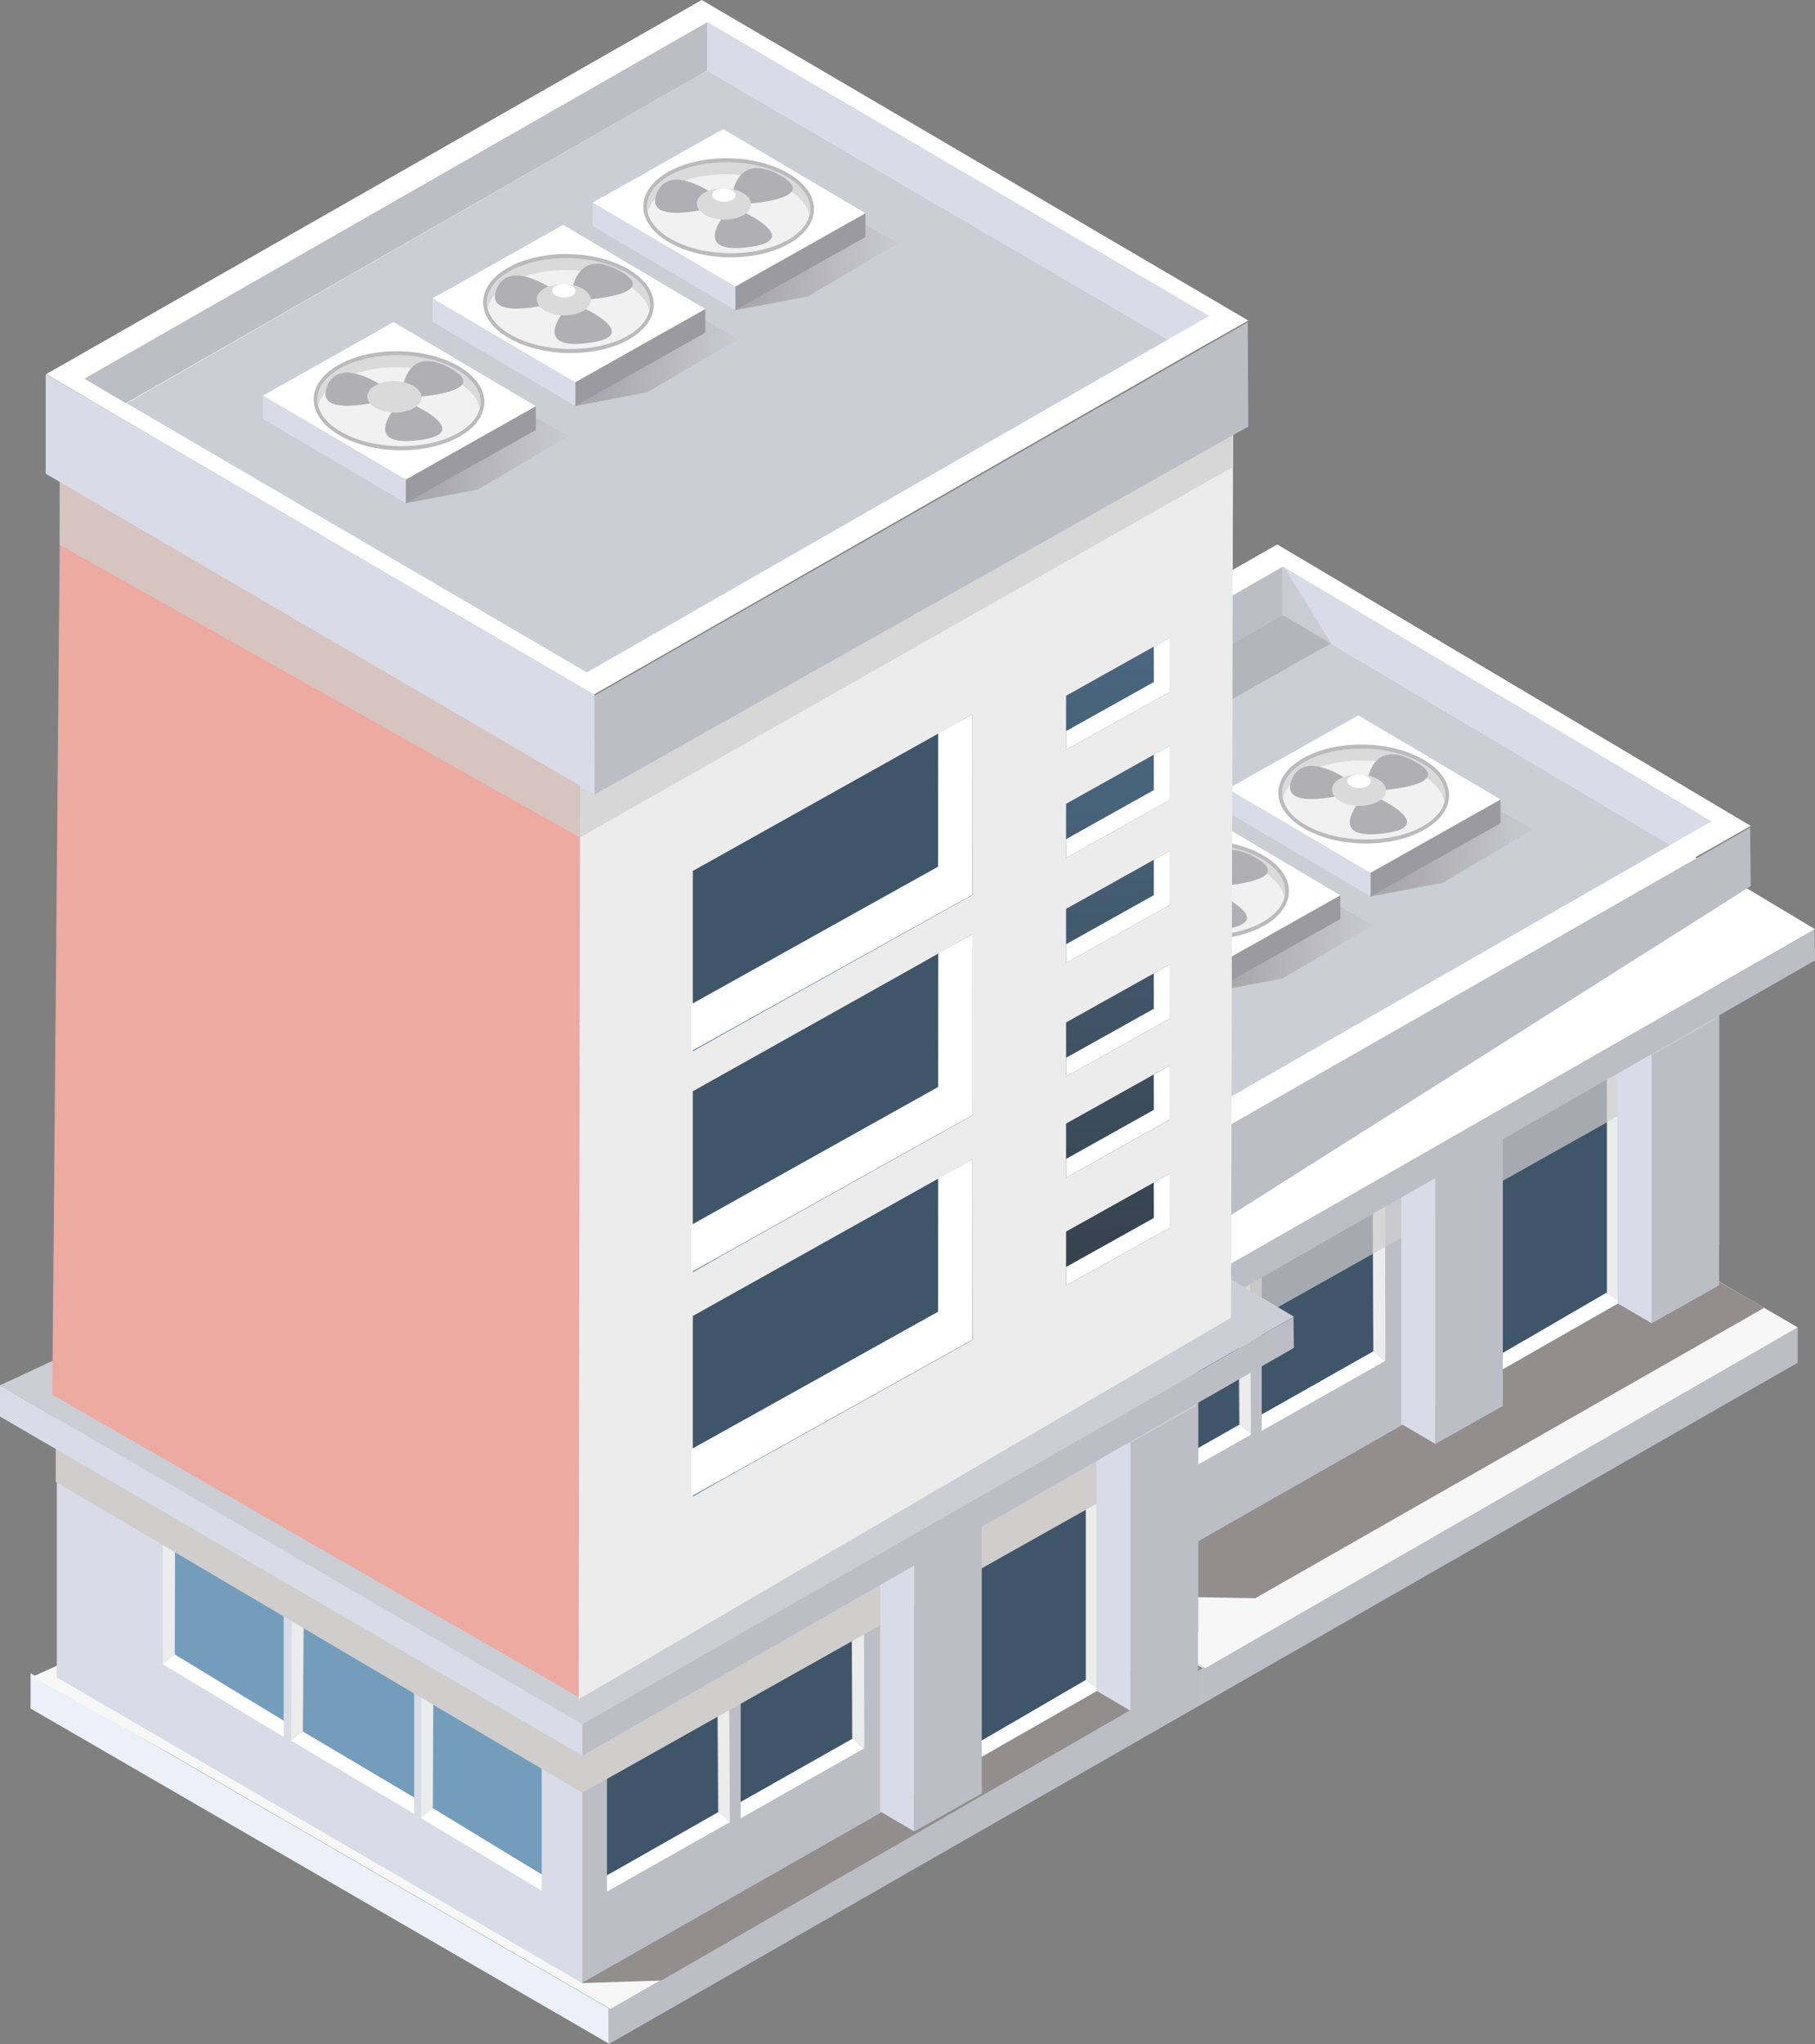 <?xml version="1.0" encoding="UTF-8"?>
<svg xmlns="http://www.w3.org/2000/svg" xmlns:xlink="http://www.w3.org/1999/xlink" viewBox="0 0 246.93 278.08">
  <rect x="0" y="0" width="246.93" height="278.08" fill="#808080" stroke="none"/>
  <defs>
    <style>
      .uuid-c8583923-c776-4459-b764-29d10343a9ed {
        fill: #d9dbe6;
      }

      .uuid-9359c865-1abe-4a4a-bd6e-df7a65b6a7cc {
        fill: url(#uuid-e773b5e4-7f97-4b35-85f0-30d70215ff51);
      }

      .uuid-ad51293d-fba8-4851-be85-091121f0b950 {
        clip-path: url(#uuid-9c813177-324b-4d93-9477-b04049502c8d);
      }

      .uuid-a0ed8c59-8bba-4ba6-81c7-63038a261654 {
        clip-path: url(#uuid-8347d7d4-9bda-4eec-943e-dd53402f06b2);
      }

      .uuid-eecdb015-3c8c-48fa-8c38-3e5d451783e5 {
        clip-path: url(#uuid-f8b83d8c-5d85-4b02-8316-2c472893904c);
      }

      .uuid-42b035aa-de12-4eea-bad2-2dc3c2f59f12 {
        fill: url(#uuid-baa63ca1-5a34-401b-9970-e0a407cfaef8);
      }

      .uuid-d0a7409a-5125-4705-a216-13cd94ed5f49 {
        clip-path: url(#uuid-3519ef0c-587a-42b1-b341-d8a86cd120d2);
      }

      .uuid-6bf61cf7-3a34-4f0b-9e01-a1d251dc8326 {
        fill: #b0b0b2;
      }

      .uuid-16441519-a790-4fc8-80a9-8d3fdfba830d {
        clip-path: url(#uuid-32d87ec5-100a-47e2-af87-5c3a3b926979);
      }

      .uuid-da843892-8251-4215-ae0c-99923d386237 {
        fill: #f2f1f2;
      }

      .uuid-8d29b47d-afeb-4eea-baf5-4d3e8d3b49a7 {
        fill: #ebf0f9;
      }

      .uuid-26d84f58-3ea1-4297-b394-81bfda60899f {
        clip-path: url(#uuid-abb881d0-a386-4db5-a98a-93ae68abb7d4);
      }

      .uuid-0115b816-9412-4b25-849d-00e212760748 {
        fill: #bcbdc5;
      }

      .uuid-c03b9032-e962-4a20-879e-d8d70baaa440 {
        clip-path: url(#uuid-53ce81f8-3ed6-498b-971f-8092f953852b);
      }

      .uuid-c2f5ccc3-0a92-4ccf-985c-a57ce063ef07 {
        fill: #dadadb;
      }

      .uuid-2c9fb9c0-e2d5-46a3-843c-400732615b04 {
        clip-path: url(#uuid-0347e2a3-9752-4461-9b75-1b4aeb0be067);
      }

      .uuid-388d9ce9-126c-4d9c-adc1-54ad6f864748 {
        fill: url(#uuid-6ea52c2a-d3bb-4744-9a5f-2407bde91663);
      }

      .uuid-e1bb304a-4144-4873-a766-6beb956a2e81 {
        fill: #fff;
      }

      .uuid-0d0f1bbf-fd6a-4ba7-a322-28d7ecac0fbf {
        opacity: .7;
      }

      .uuid-0d0f1bbf-fd6a-4ba7-a322-28d7ecac0fbf, .uuid-108a254c-46f5-4dc8-be88-548880a997ad, .uuid-0f412907-4342-474f-9e40-176197dd0f2d, .uuid-1a61cba8-6800-4888-a9da-24358fe07ba7 {
        mix-blend-mode: multiply;
      }

      .uuid-def6f8cf-df2a-4584-a8be-ca67acd80df4 {
        fill: #ecaaa1;
      }

      .uuid-a34ff5a0-c395-4980-836b-8a6d5ab6d694 {
        clip-path: url(#uuid-93dec08c-9ac0-4112-9ffe-2666fe149557);
      }

      .uuid-47e8e354-b57a-4e28-ba2b-d6db12129a6a {
        clip-path: url(#uuid-b5a25371-2154-48b4-883b-763aa1c5ea87);
      }

      .uuid-b4d79e90-53c3-4db3-814d-ea995a073ab5 {
        fill: none;
      }

      .uuid-996ab2b9-d5c0-4cf3-a947-62940aa0b40c {
        clip-path: url(#uuid-79aba89c-403a-498e-b328-0172a05b40fe);
      }

      .uuid-7a27e2b2-3df4-4195-b156-fc80ccb5d097 {
        fill: #ccced6;
      }

      .uuid-108a254c-46f5-4dc8-be88-548880a997ad {
        opacity: .2;
      }

      .uuid-2a8b9786-8d11-48b2-9172-2bf0897a9527 {
        fill: #cfcecd;
      }

      .uuid-20d5e20f-c7e4-4f22-89cc-906a8de3e024 {
        clip-path: url(#uuid-5c4da394-7a1a-4997-bb54-06611cf5dabf);
      }

      .uuid-c51830a4-4455-450a-b30d-cc63d8fa3aab {
        fill: #3f5569;
      }

      .uuid-6da0f4f3-92ce-4f09-94d4-06b36a8f4ed4 {
        fill: url(#uuid-20c14ff4-42aa-41f8-a890-00762d129128);
      }

      .uuid-13d51f32-4d80-4721-87b6-c4e357be01eb {
        isolation: isolate;
      }

      .uuid-166652a4-8522-448e-bf38-e108d5b01740 {
        clip-path: url(#uuid-7c7df36e-f060-4cf9-b0b8-323ce44eedd5);
      }

      .uuid-468902ba-d982-49b8-958e-f0501a5beeb2 {
        clip-path: url(#uuid-ab05fa8e-74e5-4c54-9d97-ac57ed668def);
      }

      .uuid-0d160a71-becb-4898-a11e-91e270f06f81 {
        clip-path: url(#uuid-894ac136-820f-4369-a419-cdf4c9f23787);
      }

      .uuid-d5232384-0b34-4092-a839-8350a9243baf {
        clip-path: url(#uuid-f6857c4f-a688-4edd-a819-ae7904a61f9a);
      }

      .uuid-1dde93da-345b-4ce7-8a95-2cc864c33465 {
        fill: url(#uuid-446bb5b7-84d2-4e85-893e-8dbe95086ef8);
      }

      .uuid-cb850be2-b5bd-4c2c-8ef6-7457cec7fd5d {
        clip-path: url(#uuid-eb1e5d5e-b4da-4c39-bf3f-1262f46e5245);
      }

      .uuid-0433efa3-f7e0-4d9a-bd18-e14195a9915e {
        clip-path: url(#uuid-6ec65b2e-1166-4449-8caf-5cb0a225d531);
      }

      .uuid-0f412907-4342-474f-9e40-176197dd0f2d {
        opacity: .33;
      }

      .uuid-b1f7e0b5-41df-43ac-bc22-a23f8a777159 {
        clip-path: url(#uuid-87b6c986-d3c6-4221-ae4b-c1ae89bbc0c0);
      }

      .uuid-19bfb697-7d95-410e-b39e-cf489e16f991 {
        fill: url(#uuid-fa2bfaee-0e2e-4375-98cc-7c3a7a6f65f2);
      }

      .uuid-e3b9b0d4-981f-4639-8173-041474689bbd {
        fill: #749dbc;
      }

      .uuid-7a648aa2-b0fc-4e33-8d18-d9eaeb4e1258 {
        fill: url(#uuid-b4246f66-c9b2-4e81-b988-2aaf93ef66b2);
      }

      .uuid-59486f7b-e433-45a3-a0b9-1b7d2d71fe99 {
        fill: url(#uuid-dd5e16c6-7e2c-4066-b4f8-2c768822df16);
      }

      .uuid-3cb40777-0de3-46ed-9fbf-c3dd8c6a17d2 {
        clip-path: url(#uuid-9f3fd0e1-f34f-453a-9635-8a6719465405);
      }

      .uuid-d41801d2-b72c-4d1f-96e5-17de632bb9f3 {
        fill: url(#uuid-fc08b00b-c9e0-44bb-8e69-8a0d82dc2ad7);
      }

      .uuid-51173d6d-4ae4-4d02-82f0-128b4dd7ed83 {
        clip-path: url(#uuid-5db1cba6-f047-4f6e-a6dd-1ff1a895965b);
      }

      .uuid-d33eb541-b7cc-4613-9a30-74b19b82a95f {
        fill: url(#uuid-75f91545-3ff2-47e6-a0c2-4f5e4416b4f8);
      }

      .uuid-7c94af40-3844-4e73-84e1-bab41c8942d8 {
        fill: #bcbabc;
      }

      .uuid-45359412-cf94-445d-881d-2213db34877b {
        fill: #f7f7f8;
      }

      .uuid-2d7f1a77-5c63-4e85-8757-3d5addd8f1ab {
        clip-path: url(#uuid-04290767-a331-4f36-9e6f-e23f4f2aa7f7);
      }

      .uuid-36b74f3c-ce71-46ee-ac08-ce39fe8c7032 {
        clip-path: url(#uuid-fa5b2688-5cdd-4ad9-a688-e544d9c3a789);
      }

      .uuid-c0d26318-de79-4b5a-8ec7-bb9d3812e7d2 {
        fill: #918e8d;
      }

      .uuid-01659894-7e68-4687-acc9-960c31a4f065 {
        fill: #9b9aa1;
      }

      .uuid-9383a98d-a8d2-4c7b-9ee6-f7a306acb821 {
        clip-path: url(#uuid-2177da9e-e7a0-47cb-8cbe-22f270e536e7);
      }

      .uuid-1250efb7-05b5-420c-99be-79870dc3f22f {
        clip-path: url(#uuid-75995d44-d0c8-496a-8984-af998dc0b602);
      }

      .uuid-fe6b2cf0-3c1e-4b60-9f64-f092e1d37a5d {
        clip-path: url(#uuid-3b5f04b4-20c2-4a09-82ac-16ab652383be);
      }

      .uuid-7e3c4a90-6237-4f1a-a2ca-630b20d39584 {
        fill: url(#uuid-ab22a789-554e-4f18-bfea-b76d0a203499);
      }

      .uuid-8cb02279-d463-4104-9032-2514b42f5fdf {
        fill: #edeced;
      }

      .uuid-7cceb3ba-f3dd-4772-a92e-d885b2688cf1 {
        clip-path: url(#uuid-352d8c33-a2a5-45b5-8396-ceef6c1e93d4);
      }

      .uuid-4ccbd8e2-122c-4250-b2e3-eb1ea0a3a1b6 {
        fill: url(#uuid-f10cd711-8fd2-4b5f-a36c-a5066b36b31d);
      }

      .uuid-1a61cba8-6800-4888-a9da-24358fe07ba7 {
        opacity: .4;
      }

      .uuid-fa3714fc-9a17-4de3-81a4-c6f8abc094f8 {
        clip-path: url(#uuid-b88eafc5-eb5e-4e3d-a5cb-dc5335342bfc);
      }
    </style>
    <clipPath id="uuid-8347d7d4-9bda-4eec-943e-dd53402f06b2">
      <rect class="uuid-b4d79e90-53c3-4db3-814d-ea995a073ab5" x="150.12" y="132.35" width="83.59" height="58.81"/>
    </clipPath>
    <clipPath id="uuid-04290767-a331-4f36-9e6f-e23f4f2aa7f7">
      <rect class="uuid-b4d79e90-53c3-4db3-814d-ea995a073ab5" x="150.12" y="132.35" width="83.59" height="58.81"/>
    </clipPath>
    <clipPath id="uuid-2177da9e-e7a0-47cb-8cbe-22f270e536e7">
      <rect class="uuid-b4d79e90-53c3-4db3-814d-ea995a073ab5" x="88.42" y="142.33" width="61.7" height="48.83"/>
    </clipPath>
    <clipPath id="uuid-53ce81f8-3ed6-498b-971f-8092f953852b">
      <rect class="uuid-b4d79e90-53c3-4db3-814d-ea995a073ab5" x="88.42" y="142.33" width="61.7" height="48.83"/>
    </clipPath>
    <clipPath id="uuid-352d8c33-a2a5-45b5-8396-ceef6c1e93d4">
      <rect class="uuid-b4d79e90-53c3-4db3-814d-ea995a073ab5" x="186.39" y="105.18" width="22.2" height="16.79"/>
    </clipPath>
    <clipPath id="uuid-9f3fd0e1-f34f-453a-9635-8a6719465405">
      <polygon class="uuid-b4d79e90-53c3-4db3-814d-ea995a073ab5" points="188.96 110.97 186.39 121.96 186.4 121.96 196.27 120.08 208.59 112.82 194.98 105.18 188.96 110.97"/>
    </clipPath>
    <linearGradient id="uuid-baa63ca1-5a34-401b-9970-e0a407cfaef8" data-name="Dégradé sans nom 150" x1="-1453.81" y1="357.23" x2="-1452.81" y2="357.23" gradientTransform="translate(32461.1 8482.88) rotate(.78) scale(22.2 -22.2) skewX(-.78)" gradientUnits="userSpaceOnUse">
      <stop offset="0" stop-color="#5e5a57"/>
      <stop offset="1" stop-color="#d4d3d2"/>
    </linearGradient>
    <clipPath id="uuid-abb881d0-a386-4db5-a98a-93ae68abb7d4">
      <rect class="uuid-b4d79e90-53c3-4db3-814d-ea995a073ab5" x="164.61" y="118.2" width="22.2" height="16.79"/>
    </clipPath>
    <clipPath id="uuid-79aba89c-403a-498e-b328-0172a05b40fe">
      <polygon class="uuid-b4d79e90-53c3-4db3-814d-ea995a073ab5" points="173.19 118.2 167.17 123.99 164.61 134.99 164.61 134.99 174.49 133.1 186.81 125.85 173.19 118.2 173.19 118.2"/>
    </clipPath>
    <linearGradient id="uuid-fc08b00b-c9e0-44bb-8e69-8a0d82dc2ad7" data-name="Dégradé sans nom 150" x1="-1453.81" y1="357.23" x2="-1452.81" y2="357.23" gradientTransform="translate(32439.25 8495.89) rotate(.78) scale(22.2 -22.2) skewX(-.78)" xlink:href="#uuid-baa63ca1-5a34-401b-9970-e0a407cfaef8"/>
    <clipPath id="uuid-93dec08c-9ac0-4112-9ffe-2666fe149557">
      <rect class="uuid-b4d79e90-53c3-4db3-814d-ea995a073ab5" x="141.55" y="131.43" width="22.2" height="16.79"/>
    </clipPath>
    <clipPath id="uuid-3b5f04b4-20c2-4a09-82ac-16ab652383be">
      <polygon class="uuid-b4d79e90-53c3-4db3-814d-ea995a073ab5" points="144.12 137.22 141.55 148.21 141.55 148.21 141.56 148.21 151.43 146.33 163.75 139.07 150.14 131.43 144.12 137.22"/>
    </clipPath>
    <linearGradient id="uuid-446bb5b7-84d2-4e85-893e-8dbe95086ef8" data-name="Dégradé sans nom 150" x1="-1453.81" y1="357.23" x2="-1452.81" y2="357.23" gradientTransform="translate(32416.26 8509.13) rotate(.78) scale(22.2 -22.2) skewX(-.78)" xlink:href="#uuid-baa63ca1-5a34-401b-9970-e0a407cfaef8"/>
    <clipPath id="uuid-f6857c4f-a688-4edd-a819-ae7904a61f9a">
      <rect class="uuid-b4d79e90-53c3-4db3-814d-ea995a073ab5" x="95.25" y="83.65" width="85.84" height="48.8"/>
    </clipPath>
    <clipPath id="uuid-5c4da394-7a1a-4997-bb54-06611cf5dabf">
      <rect class="uuid-b4d79e90-53c3-4db3-814d-ea995a073ab5" x="95.25" y="83.65" width="85.84" height="48.8"/>
    </clipPath>
    <clipPath id="uuid-fa5b2688-5cdd-4ad9-a688-e544d9c3a789">
      <rect class="uuid-b4d79e90-53c3-4db3-814d-ea995a073ab5" x="174.51" y="77.11" width="6.57" height="10.4"/>
    </clipPath>
    <clipPath id="uuid-f8b83d8c-5d85-4b02-8316-2c472893904c">
      <rect class="uuid-b4d79e90-53c3-4db3-814d-ea995a073ab5" x="174.51" y="77.11" width="6.57" height="10.4"/>
    </clipPath>
    <clipPath id="uuid-6ec65b2e-1166-4449-8caf-5cb0a225d531">
      <polygon class="uuid-b4d79e90-53c3-4db3-814d-ea995a073ab5" points="145.04 94.64 145.04 101.99 159.13 94.13 159.12 86.76 145.04 94.64"/>
    </clipPath>
    <linearGradient id="uuid-e773b5e4-7f97-4b35-85f0-30d70215ff51" data-name="Dégradé sans nom 2" x1="-1500.6" y1="372.87" x2="-1499.6" y2="372.87" gradientTransform="translate(-48922.29 204514.17) rotate(89.64) scale(135.04 -135.09) skewX(-1.71)" gradientUnits="userSpaceOnUse">
      <stop offset="0" stop-color="#507490"/>
      <stop offset="1" stop-color="#303841"/>
    </linearGradient>
    <clipPath id="uuid-3519ef0c-587a-42b1-b341-d8a86cd120d2">
      <polygon class="uuid-b4d79e90-53c3-4db3-814d-ea995a073ab5" points="145.04 109.34 145.04 116.7 159.13 108.83 159.12 101.46 145.04 109.34"/>
    </clipPath>
    <linearGradient id="uuid-20c14ff4-42aa-41f8-a890-00762d129128" data-name="Dégradé sans nom 2" x1="-1500.6" y1="372.87" x2="-1499.6" y2="372.87" gradientTransform="translate(-48942.84 204601.38) rotate(89.64) scale(135.09 -135.14) skewX(-1.71)" xlink:href="#uuid-e773b5e4-7f97-4b35-85f0-30d70215ff51"/>
    <clipPath id="uuid-5db1cba6-f047-4f6e-a6dd-1ff1a895965b">
      <polygon class="uuid-b4d79e90-53c3-4db3-814d-ea995a073ab5" points="145.04 123.63 145.04 131 159.13 123.12 159.12 115.76 145.04 123.63"/>
    </clipPath>
    <linearGradient id="uuid-b4246f66-c9b2-4e81-b988-2aaf93ef66b2" data-name="Dégradé sans nom 2" x1="-1500.6" y1="372.87" x2="-1499.6" y2="372.87" gradientTransform="translate(-48910.13 204461.58) rotate(89.64) scale(135 -135.05) skewX(-1.71)" xlink:href="#uuid-e773b5e4-7f97-4b35-85f0-30d70215ff51"/>
    <clipPath id="uuid-b88eafc5-eb5e-4e3d-a5cb-dc5335342bfc">
      <polygon class="uuid-b4d79e90-53c3-4db3-814d-ea995a073ab5" points="145.04 139.08 145.04 146.44 159.13 138.56 159.12 131.21 145.04 139.08"/>
    </clipPath>
    <linearGradient id="uuid-6ea52c2a-d3bb-4744-9a5f-2407bde91663" data-name="Dégradé sans nom 2" x1="-1500.6" y1="372.87" x2="-1499.6" y2="372.87" gradientTransform="translate(-48924.26 204521.36) rotate(89.64) scale(135.04 -135.09) skewX(-1.71)" xlink:href="#uuid-e773b5e4-7f97-4b35-85f0-30d70215ff51"/>
    <clipPath id="uuid-b5a25371-2154-48b4-883b-763aa1c5ea87">
      <polygon class="uuid-b4d79e90-53c3-4db3-814d-ea995a073ab5" points="145.04 152.84 145.04 160.2 159.13 152.31 159.12 144.96 145.04 152.84"/>
    </clipPath>
    <linearGradient id="uuid-fa2bfaee-0e2e-4375-98cc-7c3a7a6f65f2" data-name="Dégradé sans nom 2" x1="-1500.6" y1="372.87" x2="-1499.6" y2="372.87" gradientTransform="translate(-48912.87 204472.45) rotate(89.64) scale(135.01 -135.06) skewX(-1.71)" xlink:href="#uuid-e773b5e4-7f97-4b35-85f0-30d70215ff51"/>
    <clipPath id="uuid-ab05fa8e-74e5-4c54-9d97-ac57ed668def">
      <polygon class="uuid-b4d79e90-53c3-4db3-814d-ea995a073ab5" points="145.04 167.53 145.04 174.88 159.13 167.02 159.12 159.66 145.04 167.53"/>
    </clipPath>
    <linearGradient id="uuid-dd5e16c6-7e2c-4066-b4f8-2c768822df16" data-name="Dégradé sans nom 2" x1="-1500.6" y1="372.87" x2="-1499.6" y2="372.87" gradientTransform="translate(-48912.24 204469.38) rotate(89.64) scale(135.01 -135.06) skewX(-1.71)" xlink:href="#uuid-e773b5e4-7f97-4b35-85f0-30d70215ff51"/>
    <clipPath id="uuid-32d87ec5-100a-47e2-af87-5c3a3b926979">
      <rect class="uuid-b4d79e90-53c3-4db3-814d-ea995a073ab5" x="78.89" y="51.33" width="88.74" height="62.59"/>
    </clipPath>
    <clipPath id="uuid-894ac136-820f-4369-a419-cdf4c9f23787">
      <rect class="uuid-b4d79e90-53c3-4db3-814d-ea995a073ab5" x="8.1" y="61.86" width="70.78" height="52.06"/>
    </clipPath>
    <clipPath id="uuid-9c813177-324b-4d93-9477-b04049502c8d">
      <rect class="uuid-b4d79e90-53c3-4db3-814d-ea995a073ab5" x="99.99" y="25.43" width="22.2" height="16.79"/>
    </clipPath>
    <clipPath id="uuid-eb1e5d5e-b4da-4c39-bf3f-1262f46e5245">
      <polygon class="uuid-b4d79e90-53c3-4db3-814d-ea995a073ab5" points="102.55 31.22 99.99 42.21 109.87 40.33 122.19 33.08 122.19 33.07 108.57 25.43 102.55 31.22"/>
    </clipPath>
    <linearGradient id="uuid-f10cd711-8fd2-4b5f-a36c-a5066b36b31d" data-name="Dégradé sans nom 150" x1="-1453.81" y1="357.23" x2="-1452.81" y2="357.23" gradientTransform="translate(32374.36 8403.04) rotate(.78) scale(22.2 -22.2) skewX(-.78)" xlink:href="#uuid-baa63ca1-5a34-401b-9970-e0a407cfaef8"/>
    <clipPath id="uuid-0347e2a3-9752-4461-9b75-1b4aeb0be067">
      <rect class="uuid-b4d79e90-53c3-4db3-814d-ea995a073ab5" x="78.2" y="38.45" width="22.2" height="16.79"/>
    </clipPath>
    <clipPath id="uuid-75995d44-d0c8-496a-8984-af998dc0b602">
      <polygon class="uuid-b4d79e90-53c3-4db3-814d-ea995a073ab5" points="86.79 38.46 80.77 44.24 78.2 55.24 78.21 55.24 88.08 53.35 100.4 46.1 86.79 38.46 86.79 38.46"/>
    </clipPath>
    <linearGradient id="uuid-ab22a789-554e-4f18-bfea-b76d0a203499" data-name="Dégradé sans nom 150" x1="-1453.81" y1="357.23" x2="-1452.81" y2="357.23" gradientTransform="translate(32352.58 8416.07) rotate(.78) scale(22.2 -22.2) skewX(-.78)" xlink:href="#uuid-baa63ca1-5a34-401b-9970-e0a407cfaef8"/>
    <clipPath id="uuid-7c7df36e-f060-4cf9-b0b8-323ce44eedd5">
      <rect class="uuid-b4d79e90-53c3-4db3-814d-ea995a073ab5" x="55.15" y="51.68" width="22.2" height="16.79"/>
    </clipPath>
    <clipPath id="uuid-87b6c986-d3c6-4221-ae4b-c1ae89bbc0c0">
      <polygon class="uuid-b4d79e90-53c3-4db3-814d-ea995a073ab5" points="57.71 57.47 55.15 68.46 65.03 66.58 77.35 59.32 63.73 51.68 57.71 57.47"/>
    </clipPath>
    <linearGradient id="uuid-75f91545-3ff2-47e6-a0c2-4f5e4416b4f8" data-name="Dégradé sans nom 150" x1="-1453.81" y1="357.23" x2="-1452.81" y2="357.23" gradientTransform="translate(32329.52 8429.29) rotate(.78) scale(22.2 -22.2) skewX(-.78)" xlink:href="#uuid-baa63ca1-5a34-401b-9970-e0a407cfaef8"/>
  </defs>
  <g class="uuid-13d51f32-4d80-4721-87b6-c4e357be01eb">
    <g id="uuid-20b4f59f-3fbe-4363-86d2-d8e4e900c6b0" data-name="Calque_2">
      <g id="uuid-e836962c-fc9f-45ea-b780-227f2a1b2709" data-name="Décors">
        <g id="uuid-1f7730aa-7768-4528-94c2-ded4bc9b391f" data-name="Decor_x5F_Habitation_x5F_BD">
          <polygon class="uuid-8d29b47d-afeb-4eea-baf5-4d3e8d3b49a7" points="85 180.2 85 185 163.74 231.63 163.74 226.83 85 180.2"/>
          <polygon class="uuid-0115b816-9412-4b25-849d-00e212760748" points="163.68 226.92 163.68 231.72 244.58 185.37 244.58 180.57 163.68 226.92"/>
          <polygon class="uuid-45359412-cf94-445d-881d-2213db34877b" points="93.37 185.47 85.26 180.68 165.92 134.7 244.58 180.57 163.96 226.93 93.37 185.47"/>
          <polygon class="uuid-c0d26318-de79-4b5a-8ec7-bb9d3812e7d2" points="150.1 217.04 170.79 217.4 240.02 177.9 166.94 135.77 150.1 217.04"/>
          <polyline class="uuid-b4d79e90-53c3-4db3-814d-ea995a073ab5" points="240.03 217.4 240.03 135.77 150.1 135.77 150.1 217.4 240.03 217.4"/>
          <polyline class="uuid-b4d79e90-53c3-4db3-814d-ea995a073ab5" points="240.03 217.4 240.03 135.77 150.1 135.77 150.1 217.4 240.03 217.4"/>
          <polygon class="uuid-c8583923-c776-4459-b764-29d10343a9ed" points="88.58 180.77 150.12 217.05 150.12 169.63 88.58 133.4 88.58 180.77"/>
          <polygon class="uuid-e3b9b0d4-981f-4639-8173-041474689bbd" points="94.6 149.71 94.39 172.36 109.48 181.36 109.48 158.86 94.6 149.71"/>
          <polygon class="uuid-e1bb304a-4144-4873-a766-6beb956a2e81" points="94.68 172.34 94.68 172.38 92.97 173.63 109.48 183.56 109.48 181.36 94.68 172.34"/>
          <polygon class="uuid-8cb02279-d463-4104-9032-2514b42f5fdf" points="94.73 151.68 94.73 149.77 94.71 149.7 93.07 148.74 93.05 173.63 94.68 172.38 94.68 172.34 94.73 151.68"/>
          <polygon class="uuid-e3b9b0d4-981f-4639-8173-041474689bbd" points="112.29 160.16 112.11 182.83 127.25 191.82 127.25 169.32 112.29 160.16"/>
          <polygon class="uuid-e1bb304a-4144-4873-a766-6beb956a2e81" points="112.02 182.8 112.02 182.83 110.53 184.09 127.25 194.02 127.25 191.82 112.02 182.8"/>
          <polygon class="uuid-8cb02279-d463-4104-9032-2514b42f5fdf" points="112.19 162.14 112.25 160.23 112.27 160.16 110.63 159.2 110.51 184.09 112.02 182.83 112.02 182.8 112.19 162.14"/>
          <polygon class="uuid-e3b9b0d4-981f-4639-8173-041474689bbd" points="129.75 170.62 129.5 193.27 144.59 202.27 144.59 179.77 129.75 170.62"/>
          <polygon class="uuid-e1bb304a-4144-4873-a766-6beb956a2e81" points="129.79 193.26 129.79 193.3 128.1 194.55 144.59 204.48 144.59 202.28 129.79 193.26"/>
          <polygon class="uuid-8cb02279-d463-4104-9032-2514b42f5fdf" points="129.86 172.6 129.88 170.69 129.87 170.62 128.22 169.66 128.18 194.55 129.79 193.3 129.79 193.26 129.86 172.6"/>
          <polygon class="uuid-0115b816-9412-4b25-849d-00e212760748" points="150.12 169.63 150.12 217.01 233.91 169.26 233.91 121.89 150.12 169.63"/>
          <polygon class="uuid-c51830a4-4455-450a-b30d-cc63d8fa3aab" points="218.86 145.7 218.9 175.82 203.81 184.42 203.81 154.45 218.86 145.7"/>
          <polygon class="uuid-e1bb304a-4144-4873-a766-6beb956a2e81" points="218.62 175.81 218.62 175.85 220.41 177.15 203.81 186.63 203.81 184.42 218.62 175.81"/>
          <polygon class="uuid-8cb02279-d463-4104-9032-2514b42f5fdf" points="218.62 147.68 218.62 145.77 218.64 145.7 220.31 144.78 220.31 177.15 218.62 175.85 218.62 175.81 218.62 147.68"/>
          <polygon class="uuid-c51830a4-4455-450a-b30d-cc63d8fa3aab" points="168.44 171.15 168.58 193.79 153.47 202.4 153.47 179.9 168.44 171.15"/>
          <polygon class="uuid-e1bb304a-4144-4873-a766-6beb956a2e81" points="168.7 193.79 168.7 193.83 170.24 195.13 153.48 204.6 153.48 202.4 168.7 193.79"/>
          <polygon class="uuid-8cb02279-d463-4104-9032-2514b42f5fdf" points="168.51 173.12 168.43 171.21 168.42 171.15 170.05 170.23 170.19 195.13 168.7 193.83 168.7 193.79 168.51 173.12"/>
          <polygon class="uuid-c51830a4-4455-450a-b30d-cc63d8fa3aab" points="186.73 161.58 186.82 183.82 171.66 192.42 171.66 170.33 186.73 161.58"/>
          <polygon class="uuid-e1bb304a-4144-4873-a766-6beb956a2e81" points="186.89 183.82 186.89 183.85 188.43 185.14 171.66 194.63 171.66 192.42 186.89 183.82"/>
          <polygon class="uuid-8cb02279-d463-4104-9032-2514b42f5fdf" points="186.8 163.56 186.78 161.65 186.79 161.59 188.43 160.67 188.48 185.16 186.89 183.85 186.89 183.82 186.8 163.56"/>
          <g class="uuid-0d0f1bbf-fd6a-4ba7-a322-28d7ecac0fbf">
            <g class="uuid-a0ed8c59-8bba-4ba6-81c7-63038a261654">
              <g class="uuid-2d7f1a77-5c63-4e85-8757-3d5addd8f1ab">
                <polygon class="uuid-2a8b9786-8d11-48b2-9172-2bf0897a9527" points="150.12 179.32 150.12 191.16 233.71 144.19 233.71 132.35 150.12 179.32"/>
              </g>
            </g>
          </g>
          <g class="uuid-0d0f1bbf-fd6a-4ba7-a322-28d7ecac0fbf">
            <g class="uuid-9383a98d-a8d2-4c7b-9ee6-f7a306acb821">
              <g class="uuid-c03b9032-e962-4a20-879e-d8d70baaa440">
                <polygon class="uuid-2a8b9786-8d11-48b2-9172-2bf0897a9527" points="88.42 142.33 88.42 154.17 150.12 191.16 150.12 179.32 88.42 142.33"/>
              </g>
            </g>
          </g>
          <polygon class="uuid-c8583923-c776-4459-b764-29d10343a9ed" points="190.63 193.69 195.29 196.42 195.29 159.99 190.63 157.22 190.63 193.69"/>
          <polygon class="uuid-0115b816-9412-4b25-849d-00e212760748" points="195.29 196.42 204.46 191.25 204.46 154.82 195.29 159.99 195.29 196.42"/>
          <polygon class="uuid-c8583923-c776-4459-b764-29d10343a9ed" points="220.05 177.28 224.71 180.01 224.71 143.58 220.05 140.81 220.05 177.28"/>
          <polygon class="uuid-0115b816-9412-4b25-849d-00e212760748" points="224.71 180.01 233.88 174.84 233.88 138.41 224.71 143.58 224.71 180.01"/>
          <polygon class="uuid-e1bb304a-4144-4873-a766-6beb956a2e81" points="246.93 126.4 176.19 83.97 78.4 139.26 150.08 181.86 246.93 126.4"/>
          <polygon class="uuid-c8583923-c776-4459-b764-29d10343a9ed" points="78.4 139.26 78.4 143.51 150.14 186.11 150.14 181.86 78.4 139.26"/>
          <polygon class="uuid-0115b816-9412-4b25-849d-00e212760748" points="246.93 130.64 246.87 126.44 150.12 181.85 150.14 186.11 246.93 130.64"/>
          <polygon class="uuid-e1bb304a-4144-4873-a766-6beb956a2e81" points="231.17 116.32 238.19 112.35 173.77 74.06 84.6 124.95 91.62 129.1 149.11 163.25 231.17 116.32"/>
          <polygon class="uuid-7a27e2b2-3df4-4195-b156-fc80ccb5d097" points="148.19 160.22 226.55 115.34 227.26 114.94 174.51 83.65 95.54 128.92 96.25 129.34 148.19 160.22"/>
          <polygon class="uuid-c8583923-c776-4459-b764-29d10343a9ed" points="84.52 124.95 84.52 138.5 149.24 176.8 149.24 163.25 84.52 124.95"/>
          <polygon class="uuid-0115b816-9412-4b25-849d-00e212760748" points="238.19 120.53 238.11 112.57 149.11 163.45 149.24 163.45 149.24 176.92 149.11 176.92 238.19 120.53"/>
          <polygon class="uuid-0115b816-9412-4b25-849d-00e212760748" points="89.79 125.57 95.42 128.92 174.51 83.65 174.51 77.09 89.79 125.57"/>
          <polygon class="uuid-c8583923-c776-4459-b764-29d10343a9ed" points="174.61 77.09 174.51 77.09 174.51 83.65 227.22 114.94 232.86 111.73 174.61 77.09"/>
          <g class="uuid-0f412907-4342-474f-9e40-176197dd0f2d">
            <g class="uuid-7cceb3ba-f3dd-4772-a92e-d885b2688cf1">
              <g class="uuid-3cb40777-0de3-46ed-9fbf-c3dd8c6a17d2">
                <polygon class="uuid-42b035aa-de12-4eea-bad2-2dc3c2f59f12" points="186.39 104.87 208.59 105.18 208.59 122.26 186.39 121.96 186.39 104.87"/>
              </g>
            </g>
          </g>
          <polygon class="uuid-01659894-7e68-4687-acc9-960c31a4f065" points="204.14 108.75 204.14 111.99 186.46 121.94 186.45 118.73 204.14 108.75"/>
          <polygon class="uuid-c8583923-c776-4459-b764-29d10343a9ed" points="186.45 118.73 186.45 121.94 167.04 110.5 167.04 107.31 186.45 118.73"/>
          <polygon class="uuid-e1bb304a-4144-4873-a766-6beb956a2e81" points="204.14 108.75 186.45 118.73 167.04 107.31 184.79 97.31 204.14 108.75"/>
          <path class="uuid-da843892-8251-4215-ae0c-99923d386237" d="M193.41,112.49c-4.32,2.35-11.34,2.25-15.69-.21-4.35-2.47-4.38-6.38-.05-8.74,4.32-2.35,11.34-2.25,15.68.21,4.35,2.48,4.38,6.39.06,8.74"/>
          <path class="uuid-c2f5ccc3-0a92-4ccf-985c-a57ce063ef07" d="M177.66,105.15c4.32-2.35,11.34-2.25,15.68.21,1.81,1.03,2.87,2.31,3.17,3.62.43-1.84-.62-3.78-3.17-5.24-4.34-2.47-11.37-2.56-15.68-.21-2.52,1.39-3.55,3.29-3.12,5.12.3-1.29,1.33-2.53,3.12-3.5"/>
          <path class="uuid-7c94af40-3844-4e73-84e1-bab41c8942d8" d="M193.72,103.37c-4.55-2.7-11.91-2.8-16.43-.23-4.51,2.56-4.49,6.83.05,9.51,4.56,2.7,11.91,2.8,16.43.22,4.52-2.56,4.49-6.83-.05-9.51M193.41,112.49c-4.32,2.35-11.34,2.25-15.69-.21-4.35-2.47-4.38-6.38-.05-8.74,4.32-2.35,11.34-2.25,15.68.21,4.35,2.48,4.38,6.39.06,8.74"/>
          <path class="uuid-6bf61cf7-3a34-4f0b-9e01-a1d251dc8326" d="M192.74,103.72c5.27,3.11-4.67,3.78-5.19,3.81-.69,0-1.08-.11-1.3-.24-.31-.18-.28-.38-.28-.39-.03-.75.7-6.54,6.53-3.31.09.04.16.09.24.15"/>
          <path class="uuid-6bf61cf7-3a34-4f0b-9e01-a1d251dc8326" d="M182.76,105.68c.89.52,1.47.98,1.5,1,.84.84-.11,1.07-.16,1.1-.83.26-6.02,1.6-7.91.48-.67-.4-.92-1.09-.43-2.26,1.32-3.09,4.93-1.54,6.99-.32"/>
          <path class="uuid-6bf61cf7-3a34-4f0b-9e01-a1d251dc8326" d="M188.96,109.34c2.06,1.22,4.65,3.35-.72,4.03-2.02.27-3.22.1-3.89-.29-1.88-1.11.54-4.09,1.01-4.57.02-.04.47-.57,1.9-.07.04.03.8.37,1.7.9"/>
          <path class="uuid-c2f5ccc3-0a92-4ccf-985c-a57ce063ef07" d="M187.49,106.01c1.45.86,1.45,2.2.02,3.02-1.44.82-3.77.79-5.21-.07-1.45-.86-1.45-2.2-.02-3.02,1.43-.81,3.77-.78,5.21.07"/>
          <path class="uuid-e1bb304a-4144-4873-a766-6beb956a2e81" d="M186.02,105.64c.63.37.64.95.01,1.3-.62.36-1.64.34-2.26-.03-.62-.37-.63-.95,0-1.3.62-.36,1.64-.34,2.26.03"/>
          <g class="uuid-0f412907-4342-474f-9e40-176197dd0f2d">
            <g class="uuid-26d84f58-3ea1-4297-b394-81bfda60899f">
              <g class="uuid-996ab2b9-d5c0-4cf3-a947-62940aa0b40c">
                <polygon class="uuid-d41801d2-b72c-4d1f-96e5-17de632bb9f3" points="164.61 117.9 186.81 118.2 186.81 135.29 164.61 134.99 164.61 117.9"/>
              </g>
            </g>
          </g>
          <polygon class="uuid-01659894-7e68-4687-acc9-960c31a4f065" points="182.36 121.78 182.36 125.01 164.67 134.97 164.66 131.75 182.36 121.78"/>
          <polygon class="uuid-c8583923-c776-4459-b764-29d10343a9ed" points="164.67 131.75 164.67 134.97 145.25 123.53 145.25 120.34 164.67 131.75"/>
          <polygon class="uuid-e1bb304a-4144-4873-a766-6beb956a2e81" points="182.36 121.78 164.66 131.75 145.25 120.34 163.01 110.34 182.36 121.78"/>
          <path class="uuid-da843892-8251-4215-ae0c-99923d386237" d="M171.62,125.52c-4.32,2.35-11.34,2.25-15.69-.21-4.35-2.47-4.38-6.38-.05-8.74,4.32-2.35,11.34-2.26,15.68.21,4.35,2.48,4.38,6.39.06,8.74"/>
          <path class="uuid-c2f5ccc3-0a92-4ccf-985c-a57ce063ef07" d="M155.88,118.18c4.32-2.35,11.34-2.25,15.68.21,1.81,1.03,2.87,2.31,3.17,3.62.44-1.84-.62-3.78-3.17-5.24-4.34-2.47-11.37-2.56-15.68-.21-2.52,1.39-3.55,3.29-3.12,5.12.3-1.29,1.33-2.53,3.12-3.5"/>
          <path class="uuid-7c94af40-3844-4e73-84e1-bab41c8942d8" d="M171.94,116.4c-4.55-2.7-11.91-2.8-16.43-.22-4.51,2.56-4.49,6.83.05,9.51,4.56,2.69,11.91,2.8,16.43.22,4.52-2.56,4.49-6.83-.05-9.51M171.62,125.52c-4.32,2.35-11.34,2.25-15.69-.21-4.35-2.47-4.38-6.38-.05-8.74,4.32-2.35,11.34-2.26,15.68.21,4.35,2.48,4.38,6.39.06,8.74"/>
          <path class="uuid-6bf61cf7-3a34-4f0b-9e01-a1d251dc8326" d="M170.96,116.74c5.27,3.11-4.67,3.77-5.19,3.8-.69,0-1.08-.11-1.3-.24-.31-.18-.28-.38-.28-.39-.03-.74.7-6.54,6.53-3.31.09.04.16.09.24.15"/>
          <path class="uuid-6bf61cf7-3a34-4f0b-9e01-a1d251dc8326" d="M160.98,118.71c.89.52,1.47.98,1.5,1,.84.84-.11,1.07-.16,1.1-.83.26-6.02,1.6-7.91.48-.67-.4-.92-1.09-.43-2.26,1.32-3.09,4.93-1.54,6.99-.32"/>
          <path class="uuid-6bf61cf7-3a34-4f0b-9e01-a1d251dc8326" d="M167.18,122.37c2.06,1.22,4.65,3.35-.72,4.03-2.01.27-3.22.1-3.89-.29-1.88-1.11.54-4.09,1.01-4.57.02-.04.47-.57,1.9-.07.04.03.8.37,1.7.9"/>
          <path class="uuid-c2f5ccc3-0a92-4ccf-985c-a57ce063ef07" d="M165.71,119.03c1.45.86,1.45,2.2.02,3.02-1.44.82-3.77.79-5.21-.07-1.45-.86-1.45-2.2-.02-3.02,1.43-.81,3.77-.78,5.21.07"/>
          <path class="uuid-e1bb304a-4144-4873-a766-6beb956a2e81" d="M164.23,118.67c.63.37.64.95.01,1.3-.62.36-1.64.34-2.26-.03-.62-.37-.63-.95,0-1.3.62-.36,1.64-.34,2.26.03"/>
          <g class="uuid-0f412907-4342-474f-9e40-176197dd0f2d">
            <g class="uuid-a34ff5a0-c395-4980-836b-8a6d5ab6d694">
              <g class="uuid-fe6b2cf0-3c1e-4b60-9f64-f092e1d37a5d">
                <polygon class="uuid-1dde93da-345b-4ce7-8a95-2cc864c33465" points="141.55 131.12 163.75 131.43 163.75 148.51 141.55 148.21 141.55 131.12"/>
              </g>
            </g>
          </g>
          <polygon class="uuid-01659894-7e68-4687-acc9-960c31a4f065" points="159.31 135 159.31 138.24 141.62 148.19 141.61 144.98 159.31 135"/>
          <polygon class="uuid-c8583923-c776-4459-b764-29d10343a9ed" points="141.61 144.98 141.62 148.19 122.2 136.75 122.2 133.56 141.61 144.98"/>
          <polygon class="uuid-e1bb304a-4144-4873-a766-6beb956a2e81" points="159.31 135 141.61 144.98 122.2 133.56 139.95 123.56 159.31 135"/>
          <path class="uuid-da843892-8251-4215-ae0c-99923d386237" d="M148.57,138.74c-4.32,2.35-11.34,2.25-15.69-.21-4.35-2.47-4.38-6.38-.05-8.74,4.32-2.35,11.34-2.25,15.68.21,4.35,2.48,4.38,6.39.06,8.74"/>
          <path class="uuid-c2f5ccc3-0a92-4ccf-985c-a57ce063ef07" d="M132.82,131.4c4.32-2.35,11.34-2.25,15.68.21,1.81,1.03,2.87,2.31,3.17,3.63.43-1.84-.62-3.78-3.17-5.24-4.34-2.47-11.37-2.56-15.68-.21-2.52,1.39-3.55,3.29-3.12,5.12.3-1.29,1.33-2.53,3.12-3.5"/>
          <path class="uuid-7c94af40-3844-4e73-84e1-bab41c8942d8" d="M148.88,129.62c-4.55-2.7-11.91-2.8-16.43-.22-4.51,2.56-4.49,6.83.05,9.51,4.56,2.7,11.91,2.8,16.43.22,4.52-2.56,4.49-6.83-.05-9.51M148.57,138.74c-4.32,2.35-11.34,2.25-15.69-.21-4.35-2.47-4.38-6.38-.05-8.74,4.32-2.35,11.34-2.25,15.68.21,4.35,2.48,4.38,6.39.06,8.74"/>
          <path class="uuid-6bf61cf7-3a34-4f0b-9e01-a1d251dc8326" d="M147.9,129.96c5.27,3.11-4.67,3.78-5.19,3.81-.69,0-1.08-.11-1.3-.24-.31-.18-.28-.38-.28-.39-.03-.75.7-6.55,6.53-3.31.09.04.16.09.24.15"/>
          <path class="uuid-6bf61cf7-3a34-4f0b-9e01-a1d251dc8326" d="M137.92,131.93c.89.52,1.47.98,1.5,1,.84.84-.11,1.07-.16,1.1-.83.26-6.02,1.6-7.91.48-.67-.4-.92-1.09-.43-2.26,1.32-3.09,4.93-1.54,6.99-.32"/>
          <path class="uuid-6bf61cf7-3a34-4f0b-9e01-a1d251dc8326" d="M144.12,135.59c2.06,1.22,4.65,3.35-.72,4.03-2.02.27-3.22.1-3.89-.29-1.88-1.11.54-4.09,1.01-4.57.02-.04.47-.57,1.9-.07.04.03.8.37,1.7.9"/>
          <path class="uuid-c2f5ccc3-0a92-4ccf-985c-a57ce063ef07" d="M142.65,132.26c1.45.86,1.45,2.2.02,3.02-1.44.82-3.77.79-5.21-.07-1.45-.86-1.45-2.2-.02-3.02,1.43-.81,3.77-.78,5.21.07"/>
          <path class="uuid-e1bb304a-4144-4873-a766-6beb956a2e81" d="M141.18,131.89c.63.37.64.95.01,1.3-.62.36-1.64.34-2.26-.03-.62-.37-.63-.95,0-1.3.62-.36,1.64-.34,2.26.03"/>
          <g class="uuid-1a61cba8-6800-4888-a9da-24358fe07ba7">
            <g class="uuid-d5232384-0b34-4092-a839-8350a9243baf">
              <g class="uuid-20d5e20f-c7e4-4f22-89cc-906a8de3e024">
                <polygon class="uuid-c0d26318-de79-4b5a-8ec7-bb9d3812e7d2" points="95.25 128.77 101.49 132.45 181.09 87.51 174.51 83.65 95.25 128.77"/>
              </g>
            </g>
          </g>
          <g class="uuid-108a254c-46f5-4dc8-be88-548880a997ad">
            <g class="uuid-36b74f3c-ce71-46ee-ac08-ce39fe8c7032">
              <g class="uuid-eecdb015-3c8c-48fa-8c38-3e5d451783e5">
                <polygon class="uuid-c0d26318-de79-4b5a-8ec7-bb9d3812e7d2" points="174.77 77.23 174.53 77.11 174.51 83.65 181.09 87.51 174.77 77.23"/>
              </g>
            </g>
          </g>
          <polyline class="uuid-8d29b47d-afeb-4eea-baf5-4d3e8d3b49a7" points="4.16 232.41 82.83 277.99 82.83 273.19 4.16 227.61 4.16 232.41"/>
          <polygon class="uuid-0115b816-9412-4b25-849d-00e212760748" points="82.78 273.28 82.78 278.08 163.68 231.72 163.68 226.93 82.78 273.28"/>
          <polygon class="uuid-45359412-cf94-445d-881d-2213db34877b" points="22.47 238.18 4.42 228.08 95.02 187.41 163.68 226.93 83.05 273.28 22.47 238.18"/>
          <polygon class="uuid-c0d26318-de79-4b5a-8ec7-bb9d3812e7d2" points="79.21 269.75 89.96 269.41 163.68 226.93 96.05 188.48 79.21 269.75"/>
          <polygon class="uuid-c8583923-c776-4459-b764-29d10343a9ed" points="7.73 228.18 79.22 269.76 79.22 222.34 7.73 180.8 7.73 228.18"/>
          <polygon class="uuid-e3b9b0d4-981f-4639-8173-041474689bbd" points="23.71 202.42 23.5 225.07 38.59 234.07 38.59 211.57 23.71 202.42"/>
          <polygon class="uuid-e1bb304a-4144-4873-a766-6beb956a2e81" points="23.78 225.05 23.78 225.09 22.08 226.34 38.59 236.27 38.59 234.07 23.78 225.05"/>
          <polygon class="uuid-8cb02279-d463-4104-9032-2514b42f5fdf" points="23.83 204.39 23.84 202.48 23.82 202.41 22.17 201.45 22.16 226.35 23.78 225.09 23.78 225.05 23.83 204.39"/>
          <polygon class="uuid-e3b9b0d4-981f-4639-8173-041474689bbd" points="41.4 212.87 41.22 235.55 56.35 244.53 56.35 222.03 41.4 212.87"/>
          <polygon class="uuid-e1bb304a-4144-4873-a766-6beb956a2e81" points="41.13 235.51 41.13 235.54 39.63 236.8 56.35 246.73 56.35 244.53 41.13 235.51"/>
          <polygon class="uuid-8cb02279-d463-4104-9032-2514b42f5fdf" points="41.29 214.85 41.36 212.94 41.37 212.87 39.74 211.91 39.61 236.8 41.13 235.54 41.13 235.51 41.29 214.85"/>
          <polygon class="uuid-e3b9b0d4-981f-4639-8173-041474689bbd" points="58.86 223.33 58.61 245.98 73.7 254.99 73.7 232.49 58.86 223.33"/>
          <polygon class="uuid-e1bb304a-4144-4873-a766-6beb956a2e81" points="58.89 245.97 58.89 246.01 57.2 247.26 73.7 257.19 73.7 254.99 58.89 245.97"/>
          <polygon class="uuid-8cb02279-d463-4104-9032-2514b42f5fdf" points="58.97 225.31 58.98 223.4 58.97 223.33 57.33 222.37 57.29 247.27 58.89 246.01 58.89 245.97 58.97 225.31"/>
          <polygon class="uuid-0115b816-9412-4b25-849d-00e212760748" points="79.22 222.34 79.22 269.72 163.02 221.97 163.02 174.6 79.22 222.34"/>
          <polygon class="uuid-c51830a4-4455-450a-b30d-cc63d8fa3aab" points="147.97 198.42 148.01 228.53 132.92 237.14 132.92 207.16 147.97 198.42"/>
          <polygon class="uuid-e1bb304a-4144-4873-a766-6beb956a2e81" points="147.72 228.52 147.72 228.56 149.52 229.86 132.92 239.34 132.92 237.14 147.72 228.52"/>
          <polygon class="uuid-8cb02279-d463-4104-9032-2514b42f5fdf" points="147.72 200.39 147.72 198.48 147.75 198.41 149.41 197.49 149.41 229.86 147.72 228.56 147.72 228.52 147.72 200.39"/>
          <polygon class="uuid-c51830a4-4455-450a-b30d-cc63d8fa3aab" points="97.55 223.86 97.68 246.5 82.58 255.11 82.58 232.61 97.55 223.86"/>
          <polygon class="uuid-e1bb304a-4144-4873-a766-6beb956a2e81" points="97.81 246.5 97.81 246.54 99.34 247.84 82.58 257.31 82.58 255.11 97.81 246.5"/>
          <polygon class="uuid-8cb02279-d463-4104-9032-2514b42f5fdf" points="97.62 225.84 97.54 223.92 97.52 223.86 99.15 222.94 99.3 247.84 97.81 246.54 97.81 246.5 97.62 225.84"/>
          <polygon class="uuid-c51830a4-4455-450a-b30d-cc63d8fa3aab" points="115.84 214.3 115.92 236.53 100.77 245.13 100.77 223.04 115.84 214.3"/>
          <polygon class="uuid-e1bb304a-4144-4873-a766-6beb956a2e81" points="116 236.53 116 236.56 117.53 237.85 100.77 247.34 100.77 245.13 116 236.53"/>
          <polygon class="uuid-8cb02279-d463-4104-9032-2514b42f5fdf" points="115.91 216.27 115.88 214.36 115.89 214.3 117.54 213.38 117.59 237.87 116 236.56 116 236.53 115.91 216.27"/>
          <polygon class="uuid-2a8b9786-8d11-48b2-9172-2bf0897a9527" points="79.22 232.03 79.22 243.87 162.81 196.9 162.81 185.06 79.22 232.03"/>
          <polyline class="uuid-b4d79e90-53c3-4db3-814d-ea995a073ab5" points="162.81 243.87 162.81 185.07 79.22 185.07 79.22 243.87 162.81 243.87"/>
          <polyline class="uuid-b4d79e90-53c3-4db3-814d-ea995a073ab5" points="162.81 243.87 162.81 185.07 79.22 185.07 79.22 243.87 162.81 243.87"/>
          <polygon class="uuid-2a8b9786-8d11-48b2-9172-2bf0897a9527" points="7.58 189.73 7.58 201.57 79.22 243.87 79.22 232.03 7.58 189.73"/>
          <polygon class="uuid-c8583923-c776-4459-b764-29d10343a9ed" points="119.74 246.4 124.39 249.13 124.39 212.7 119.74 209.93 119.74 246.4"/>
          <polygon class="uuid-0115b816-9412-4b25-849d-00e212760748" points="124.39 249.13 133.57 243.96 133.57 207.53 124.39 212.7 124.39 249.13"/>
          <polygon class="uuid-c8583923-c776-4459-b764-29d10343a9ed" points="149.16 229.99 153.81 232.72 153.81 196.29 149.16 193.52 149.16 229.99"/>
          <polygon class="uuid-0115b816-9412-4b25-849d-00e212760748" points="153.81 232.72 162.99 227.55 162.99 191.12 153.81 196.29 153.81 232.72"/>
          <polygon class="uuid-7a27e2b2-3df4-4195-b156-fc80ccb5d097" points="176.04 179.11 107.73 138.45 0 188.44 79.18 234.57 176.04 179.11"/>
          <polygon class="uuid-c8583923-c776-4459-b764-29d10343a9ed" points="0 188.44 0 192.69 79.24 238.82 79.24 234.57 0 188.44"/>
          <polygon class="uuid-0115b816-9412-4b25-849d-00e212760748" points="176.04 183.35 175.98 179.16 79.22 234.56 79.24 238.82 176.04 183.35"/>
          <polygon class="uuid-def6f8cf-df2a-4584-a8be-ca67acd80df4" points="8.22 63.21 78.9 105.02 78.85 230.91 7.11 189.72 8.22 63.21"/>
          <polygon class="uuid-8cb02279-d463-4104-9032-2514b42f5fdf" points="78.73 231.15 167.48 179.24 167.77 53 78.9 104.98 78.73 231.15"/>
          <g class="uuid-0433efa3-f7e0-4d9a-bd18-e14195a9915e">
            <polygon class="uuid-9359c865-1abe-4a4a-bd6e-df7a65b6a7cc" points="159.13 86.24 159.23 101.99 145.04 102.5 144.94 86.76 159.13 86.24"/>
          </g>
          <g class="uuid-d0a7409a-5125-4705-a216-13cd94ed5f49">
            <polygon class="uuid-6da0f4f3-92ce-4f09-94d4-06b36a8f4ed4" points="159.13 100.95 159.23 116.7 145.04 117.21 144.94 101.46 159.13 100.95"/>
          </g>
          <polygon class="uuid-e1bb304a-4144-4873-a766-6beb956a2e81" points="156.97 87.96 156.98 92.78 145.04 99.45 145.04 101.99 159.13 94.13 159.12 86.76 156.97 87.96"/>
          <polygon class="uuid-e1bb304a-4144-4873-a766-6beb956a2e81" points="156.97 102.66 156.98 107.47 145.04 114.15 145.04 116.7 159.13 108.83 159.12 101.46 156.97 102.66"/>
          <g class="uuid-51173d6d-4ae4-4d02-82f0-128b4dd7ed83">
            <polygon class="uuid-7a648aa2-b0fc-4e33-8d18-d9eaeb4e1258" points="159.13 115.25 159.23 130.99 145.04 131.51 144.94 115.76 159.13 115.25"/>
          </g>
          <g class="uuid-fa3714fc-9a17-4de3-81a4-c6f8abc094f8">
            <polygon class="uuid-388d9ce9-126c-4d9c-adc1-54ad6f864748" points="159.13 130.7 159.23 146.43 145.04 146.95 144.94 131.21 159.13 130.7"/>
          </g>
          <g class="uuid-47e8e354-b57a-4e28-ba2b-d6db12129a6a">
            <polygon class="uuid-19bfb697-7d95-410e-b39e-cf489e16f991" points="159.13 144.45 159.23 160.2 145.04 160.71 144.94 144.96 159.13 144.45"/>
          </g>
          <g class="uuid-468902ba-d982-49b8-958e-f0501a5beeb2">
            <polygon class="uuid-59486f7b-e433-45a3-a0b9-1b7d2d71fe99" points="159.13 159.15 159.23 174.88 145.04 175.39 144.94 159.66 159.13 159.15"/>
          </g>
          <polygon class="uuid-e1bb304a-4144-4873-a766-6beb956a2e81" points="145.04 128.44 145.04 131 159.13 123.12 159.12 115.76 156.97 116.96 156.98 121.77 145.04 128.44"/>
          <polygon class="uuid-e1bb304a-4144-4873-a766-6beb956a2e81" points="156.97 132.41 156.98 137.22 145.04 143.89 145.04 146.44 159.13 138.56 159.12 131.21 156.97 132.41"/>
          <polygon class="uuid-e1bb304a-4144-4873-a766-6beb956a2e81" points="156.97 146.17 156.98 150.97 145.04 157.65 145.04 160.2 159.13 152.3 159.12 144.96 156.97 146.17"/>
          <polygon class="uuid-e1bb304a-4144-4873-a766-6beb956a2e81" points="156.97 160.86 156.98 165.68 145.04 172.35 145.04 174.88 159.13 167.02 159.12 159.66 156.97 160.86"/>
          <polygon class="uuid-c51830a4-4455-450a-b30d-cc63d8fa3aab" points="132.32 97.16 123.99 101.84 94.26 118.47 94.26 143 98.51 140.6 132.36 121.71 132.32 97.16"/>
          <polygon class="uuid-e1bb304a-4144-4873-a766-6beb956a2e81" points="132.32 97.16 130.26 98.3 127.64 99.76 127.63 117.89 94.06 136.6 94.06 139.69 94.06 143 127.63 124.31 130.25 122.85 132.32 121.71 132.32 97.16"/>
          <polygon class="uuid-c51830a4-4455-450a-b30d-cc63d8fa3aab" points="132.32 127.07 123.99 131.78 94.26 148.44 94.26 173.05 98.52 170.61 132.36 151.68 132.32 127.07"/>
          <polygon class="uuid-e1bb304a-4144-4873-a766-6beb956a2e81" points="132.34 127.07 130.28 128.21 127.65 129.68 127.64 147.86 94.06 166.62 94.06 169.71 94.06 173.05 127.62 154.3 130.26 152.83 132.34 151.68 132.34 127.07"/>
          <polygon class="uuid-c51830a4-4455-450a-b30d-cc63d8fa3aab" points="132.32 157.7 123.99 162.38 94.26 179.01 94.26 203.56 98.51 201.13 132.36 182.25 132.32 157.7"/>
          <polygon class="uuid-e1bb304a-4144-4873-a766-6beb956a2e81" points="132.32 157.7 130.26 158.84 127.64 160.29 127.63 178.43 94.06 197.13 94.06 200.22 94.06 203.56 127.63 184.85 130.25 183.39 132.32 182.25 132.32 157.7"/>
          <g class="uuid-0d0f1bbf-fd6a-4ba7-a322-28d7ecac0fbf">
            <g class="uuid-16441519-a790-4fc8-80a9-8d3fdfba830d">
              <polygon class="uuid-2a8b9786-8d11-48b2-9172-2bf0897a9527" points="167.62 51.33 78.89 101.67 78.89 113.92 167.62 63.58 167.62 51.33"/>
            </g>
          </g>
          <g class="uuid-0d0f1bbf-fd6a-4ba7-a322-28d7ecac0fbf">
            <g class="uuid-0d160a71-becb-4898-a11e-91e270f06f81">
              <polygon class="uuid-2a8b9786-8d11-48b2-9172-2bf0897a9527" points="8.1 74.1 78.87 113.92 78.87 101.67 8.1 61.86 8.1 74.1"/>
            </g>
          </g>
          <polygon class="uuid-e1bb304a-4144-4873-a766-6beb956a2e81" points="162.82 47.57 169.83 43.6 95.47 0 6.29 50.89 13.32 55.04 80.76 94.5 162.82 47.57"/>
          <polygon class="uuid-7a27e2b2-3df4-4195-b156-fc80ccb5d097" points="79.84 91.47 158.19 46.59 158.9 46.19 96.21 9.59 17.24 54.86 17.95 55.28 79.84 91.47"/>
          <polygon class="uuid-c8583923-c776-4459-b764-29d10343a9ed" points="6.22 50.89 6.22 64.44 80.89 108.05 80.89 94.5 6.22 50.89"/>
          <polygon class="uuid-0115b816-9412-4b25-849d-00e212760748" points="169.83 58.02 169.76 43.82 80.76 94.69 80.89 94.7 80.89 108.17 80.76 108.16 169.83 58.02"/>
          <polygon class="uuid-0115b816-9412-4b25-849d-00e212760748" points="11.48 51.51 17.12 54.86 96.21 9.59 96.21 3.03 11.48 51.51"/>
          <polygon class="uuid-c8583923-c776-4459-b764-29d10343a9ed" points="96.3 3.03 96.21 3.03 96.21 9.59 158.86 46.19 164.5 42.98 96.3 3.03"/>
          <g class="uuid-0f412907-4342-474f-9e40-176197dd0f2d">
            <g class="uuid-ad51293d-fba8-4851-be85-091121f0b950">
              <g class="uuid-cb850be2-b5bd-4c2c-8ef6-7457cec7fd5d">
                <polygon class="uuid-4ccbd8e2-122c-4250-b2e3-eb1ea0a3a1b6" points="99.99 25.12 122.19 25.43 122.19 42.52 99.99 42.21 99.99 25.12"/>
              </g>
            </g>
          </g>
          <polygon class="uuid-01659894-7e68-4687-acc9-960c31a4f065" points="117.74 29 117.74 32.24 100.05 42.19 100.04 38.98 117.74 29"/>
          <polygon class="uuid-c8583923-c776-4459-b764-29d10343a9ed" points="100.04 38.98 100.05 42.19 80.63 30.75 80.63 27.56 100.04 38.98"/>
          <polygon class="uuid-e1bb304a-4144-4873-a766-6beb956a2e81" points="117.74 29 100.04 38.98 80.63 27.56 98.39 17.56 117.74 29"/>
          <path class="uuid-da843892-8251-4215-ae0c-99923d386237" d="M107,32.74c-4.32,2.35-11.34,2.25-15.69-.21-4.35-2.47-4.38-6.38-.05-8.74,4.32-2.35,11.34-2.26,15.69.21,4.35,2.48,4.38,6.39.06,8.74"/>
          <path class="uuid-c2f5ccc3-0a92-4ccf-985c-a57ce063ef07" d="M91.26,25.4c4.32-2.35,11.34-2.25,15.68.21,1.81,1.03,2.87,2.31,3.17,3.63.43-1.84-.62-3.78-3.17-5.24-4.34-2.47-11.37-2.56-15.68-.21-2.52,1.39-3.55,3.29-3.12,5.12.3-1.29,1.33-2.53,3.12-3.5"/>
          <path class="uuid-7c94af40-3844-4e73-84e1-bab41c8942d8" d="M107.32,23.62c-4.55-2.7-11.91-2.8-16.43-.22-4.51,2.56-4.49,6.83.05,9.51,4.56,2.7,11.91,2.8,16.43.22,4.52-2.56,4.49-6.83-.05-9.51M107,32.74c-4.32,2.35-11.34,2.25-15.69-.21-4.35-2.47-4.38-6.38-.05-8.74,4.32-2.35,11.34-2.26,15.69.21,4.35,2.48,4.38,6.39.06,8.74"/>
          <path class="uuid-6bf61cf7-3a34-4f0b-9e01-a1d251dc8326" d="M106.33,23.97c5.27,3.11-4.67,3.78-5.19,3.81-.69,0-1.08-.11-1.3-.24-.31-.18-.28-.38-.28-.39-.03-.75.7-6.54,6.53-3.31.09.04.16.09.24.15"/>
          <path class="uuid-6bf61cf7-3a34-4f0b-9e01-a1d251dc8326" d="M96.36,25.93c.89.52,1.47.98,1.5,1,.84.84-.11,1.07-.16,1.1-.83.26-6.02,1.6-7.91.48-.67-.4-.92-1.09-.43-2.26,1.32-3.09,4.92-1.54,6.99-.32"/>
          <path class="uuid-6bf61cf7-3a34-4f0b-9e01-a1d251dc8326" d="M102.56,29.59c2.06,1.22,4.65,3.35-.72,4.03-2.02.27-3.22.1-3.89-.29-1.88-1.11.54-4.09,1.01-4.57.02-.04.47-.57,1.9-.07.04.03.8.37,1.7.9"/>
          <path class="uuid-c2f5ccc3-0a92-4ccf-985c-a57ce063ef07" d="M101.09,26.26c1.45.86,1.45,2.2.02,3.02-1.44.82-3.77.79-5.22-.07-1.45-.86-1.45-2.2-.02-3.02,1.43-.81,3.77-.78,5.21.07"/>
          <path class="uuid-e1bb304a-4144-4873-a766-6beb956a2e81" d="M99.61,25.89c.63.37.64.95.01,1.3-.62.36-1.64.34-2.26-.03-.62-.36-.63-.95,0-1.3.62-.36,1.64-.34,2.26.03"/>
          <g class="uuid-0f412907-4342-474f-9e40-176197dd0f2d">
            <g class="uuid-2c9fb9c0-e2d5-46a3-843c-400732615b04">
              <g class="uuid-1250efb7-05b5-420c-99be-79870dc3f22f">
                <polygon class="uuid-7e3c4a90-6237-4f1a-a2ca-630b20d39584" points="78.2 38.15 100.4 38.46 100.4 55.54 78.2 55.24 78.2 38.15"/>
              </g>
            </g>
          </g>
          <polygon class="uuid-01659894-7e68-4687-acc9-960c31a4f065" points="95.95 42.03 95.95 45.26 78.27 55.22 78.26 52 95.95 42.03"/>
          <polygon class="uuid-c8583923-c776-4459-b764-29d10343a9ed" points="78.26 52 78.26 55.22 58.85 43.78 58.85 40.59 78.26 52"/>
          <polygon class="uuid-e1bb304a-4144-4873-a766-6beb956a2e81" points="95.95 42.03 78.26 52 58.85 40.59 76.6 30.59 95.95 42.03"/>
          <path class="uuid-da843892-8251-4215-ae0c-99923d386237" d="M85.22,45.77c-4.32,2.35-11.34,2.25-15.69-.21-4.35-2.47-4.38-6.38-.05-8.74,4.32-2.35,11.34-2.25,15.68.21,4.35,2.48,4.38,6.39.06,8.74"/>
          <path class="uuid-c2f5ccc3-0a92-4ccf-985c-a57ce063ef07" d="M69.47,38.43c4.32-2.35,11.34-2.25,15.68.21,1.81,1.03,2.87,2.31,3.17,3.62.43-1.84-.62-3.78-3.17-5.24-4.34-2.47-11.37-2.56-15.68-.21-2.52,1.39-3.55,3.29-3.12,5.12.3-1.29,1.33-2.53,3.12-3.5"/>
          <path class="uuid-7c94af40-3844-4e73-84e1-bab41c8942d8" d="M85.53,36.65c-4.56-2.7-11.91-2.8-16.43-.22-4.51,2.56-4.49,6.83.05,9.51,4.56,2.69,11.91,2.8,16.43.22,4.52-2.56,4.49-6.83-.05-9.51M85.22,45.77c-4.32,2.35-11.34,2.25-15.69-.21-4.35-2.47-4.38-6.38-.05-8.74,4.32-2.35,11.34-2.25,15.68.21,4.35,2.48,4.38,6.39.06,8.74"/>
          <path class="uuid-6bf61cf7-3a34-4f0b-9e01-a1d251dc8326" d="M84.55,36.99c5.27,3.11-4.67,3.78-5.19,3.8-.69,0-1.08-.11-1.3-.24-.31-.18-.28-.38-.28-.39-.03-.75.7-6.54,6.53-3.31.09.04.16.09.24.15"/>
          <path class="uuid-6bf61cf7-3a34-4f0b-9e01-a1d251dc8326" d="M74.57,38.96c.89.52,1.47.98,1.5,1,.84.84-.11,1.07-.15,1.1-.83.26-6.02,1.6-7.91.48-.67-.4-.92-1.09-.43-2.26,1.32-3.09,4.93-1.54,6.99-.32"/>
          <path class="uuid-6bf61cf7-3a34-4f0b-9e01-a1d251dc8326" d="M80.77,42.62c2.06,1.22,4.65,3.35-.72,4.03-2.02.27-3.22.1-3.89-.29-1.89-1.11.54-4.09,1.01-4.57.02-.04.47-.57,1.89-.07.04.03.8.37,1.7.9"/>
          <path class="uuid-c2f5ccc3-0a92-4ccf-985c-a57ce063ef07" d="M79.3,39.29c1.45.86,1.45,2.2.02,3.02-1.44.82-3.77.79-5.21-.07-1.45-.86-1.45-2.2-.02-3.02,1.43-.81,3.77-.78,5.21.07"/>
          <path class="uuid-e1bb304a-4144-4873-a766-6beb956a2e81" d="M77.83,38.92c.63.37.64.95.01,1.3-.62.36-1.64.34-2.26-.03-.62-.37-.63-.95,0-1.3.62-.36,1.64-.34,2.26.03"/>
          <g class="uuid-0f412907-4342-474f-9e40-176197dd0f2d">
            <g class="uuid-166652a4-8522-448e-bf38-e108d5b01740">
              <g class="uuid-b1f7e0b5-41df-43ac-bc22-a23f8a777159">
                <polygon class="uuid-d33eb541-b7cc-4613-9a30-74b19b82a95f" points="55.15 51.37 77.35 51.68 77.35 68.76 55.15 68.46 55.15 51.37"/>
              </g>
            </g>
          </g>
          <polygon class="uuid-01659894-7e68-4687-acc9-960c31a4f065" points="72.9 55.25 72.9 58.49 55.21 68.44 55.21 65.23 72.9 55.25"/>
          <polygon class="uuid-c8583923-c776-4459-b764-29d10343a9ed" points="55.21 65.23 55.21 68.44 35.79 57 35.79 53.81 55.21 65.23"/>
          <polygon class="uuid-e1bb304a-4144-4873-a766-6beb956a2e81" points="72.9 55.25 55.21 65.23 35.79 53.81 53.55 43.81 72.9 55.25"/>
          <path class="uuid-da843892-8251-4215-ae0c-99923d386237" d="M62.16,58.99c-4.32,2.35-11.34,2.25-15.69-.21-4.35-2.47-4.38-6.38-.05-8.74,4.32-2.35,11.34-2.26,15.68.21,4.35,2.48,4.38,6.39.06,8.74"/>
          <path class="uuid-c2f5ccc3-0a92-4ccf-985c-a57ce063ef07" d="M46.42,51.65c4.32-2.35,11.34-2.25,15.68.21,1.81,1.03,2.87,2.31,3.17,3.63.44-1.84-.62-3.78-3.17-5.24-4.34-2.47-11.37-2.56-15.68-.21-2.52,1.39-3.55,3.29-3.12,5.12.3-1.29,1.33-2.53,3.12-3.5"/>
          <path class="uuid-7c94af40-3844-4e73-84e1-bab41c8942d8" d="M62.48,49.87c-4.55-2.7-11.91-2.8-16.43-.22-4.51,2.56-4.49,6.83.05,9.51,4.56,2.7,11.91,2.8,16.43.22,4.52-2.56,4.49-6.83-.05-9.51M62.16,58.99c-4.32,2.35-11.34,2.25-15.69-.21-4.35-2.47-4.38-6.38-.05-8.74,4.32-2.35,11.34-2.26,15.68.21,4.35,2.48,4.38,6.39.06,8.74"/>
          <path class="uuid-6bf61cf7-3a34-4f0b-9e01-a1d251dc8326" d="M61.5,50.22c5.27,3.11-4.67,3.78-5.19,3.81-.69,0-1.08-.11-1.3-.24-.31-.18-.28-.38-.28-.39-.03-.75.7-6.55,6.53-3.31.08.04.16.09.24.15"/>
          <path class="uuid-6bf61cf7-3a34-4f0b-9e01-a1d251dc8326" d="M51.52,52.18c.89.52,1.47.98,1.5,1,.84.84-.11,1.08-.15,1.1-.83.26-6.02,1.6-7.91.48-.67-.4-.92-1.09-.43-2.26,1.32-3.09,4.93-1.54,6.99-.32"/>
          <path class="uuid-6bf61cf7-3a34-4f0b-9e01-a1d251dc8326" d="M57.72,55.84c2.06,1.22,4.65,3.35-.72,4.03-2.02.27-3.22.1-3.89-.29-1.89-1.11.54-4.09,1.01-4.57.02-.04.47-.57,1.89-.07.04.03.8.37,1.7.9"/>
          <path class="uuid-c2f5ccc3-0a92-4ccf-985c-a57ce063ef07" d="M56.25,52.51c1.45.86,1.45,2.2.02,3.02-1.44.82-3.77.79-5.21-.07-1.45-.86-1.45-2.2-.02-3.02,1.43-.81,3.77-.78,5.21.07"/>
        </g>
      </g>
    </g>
  </g>
</svg>